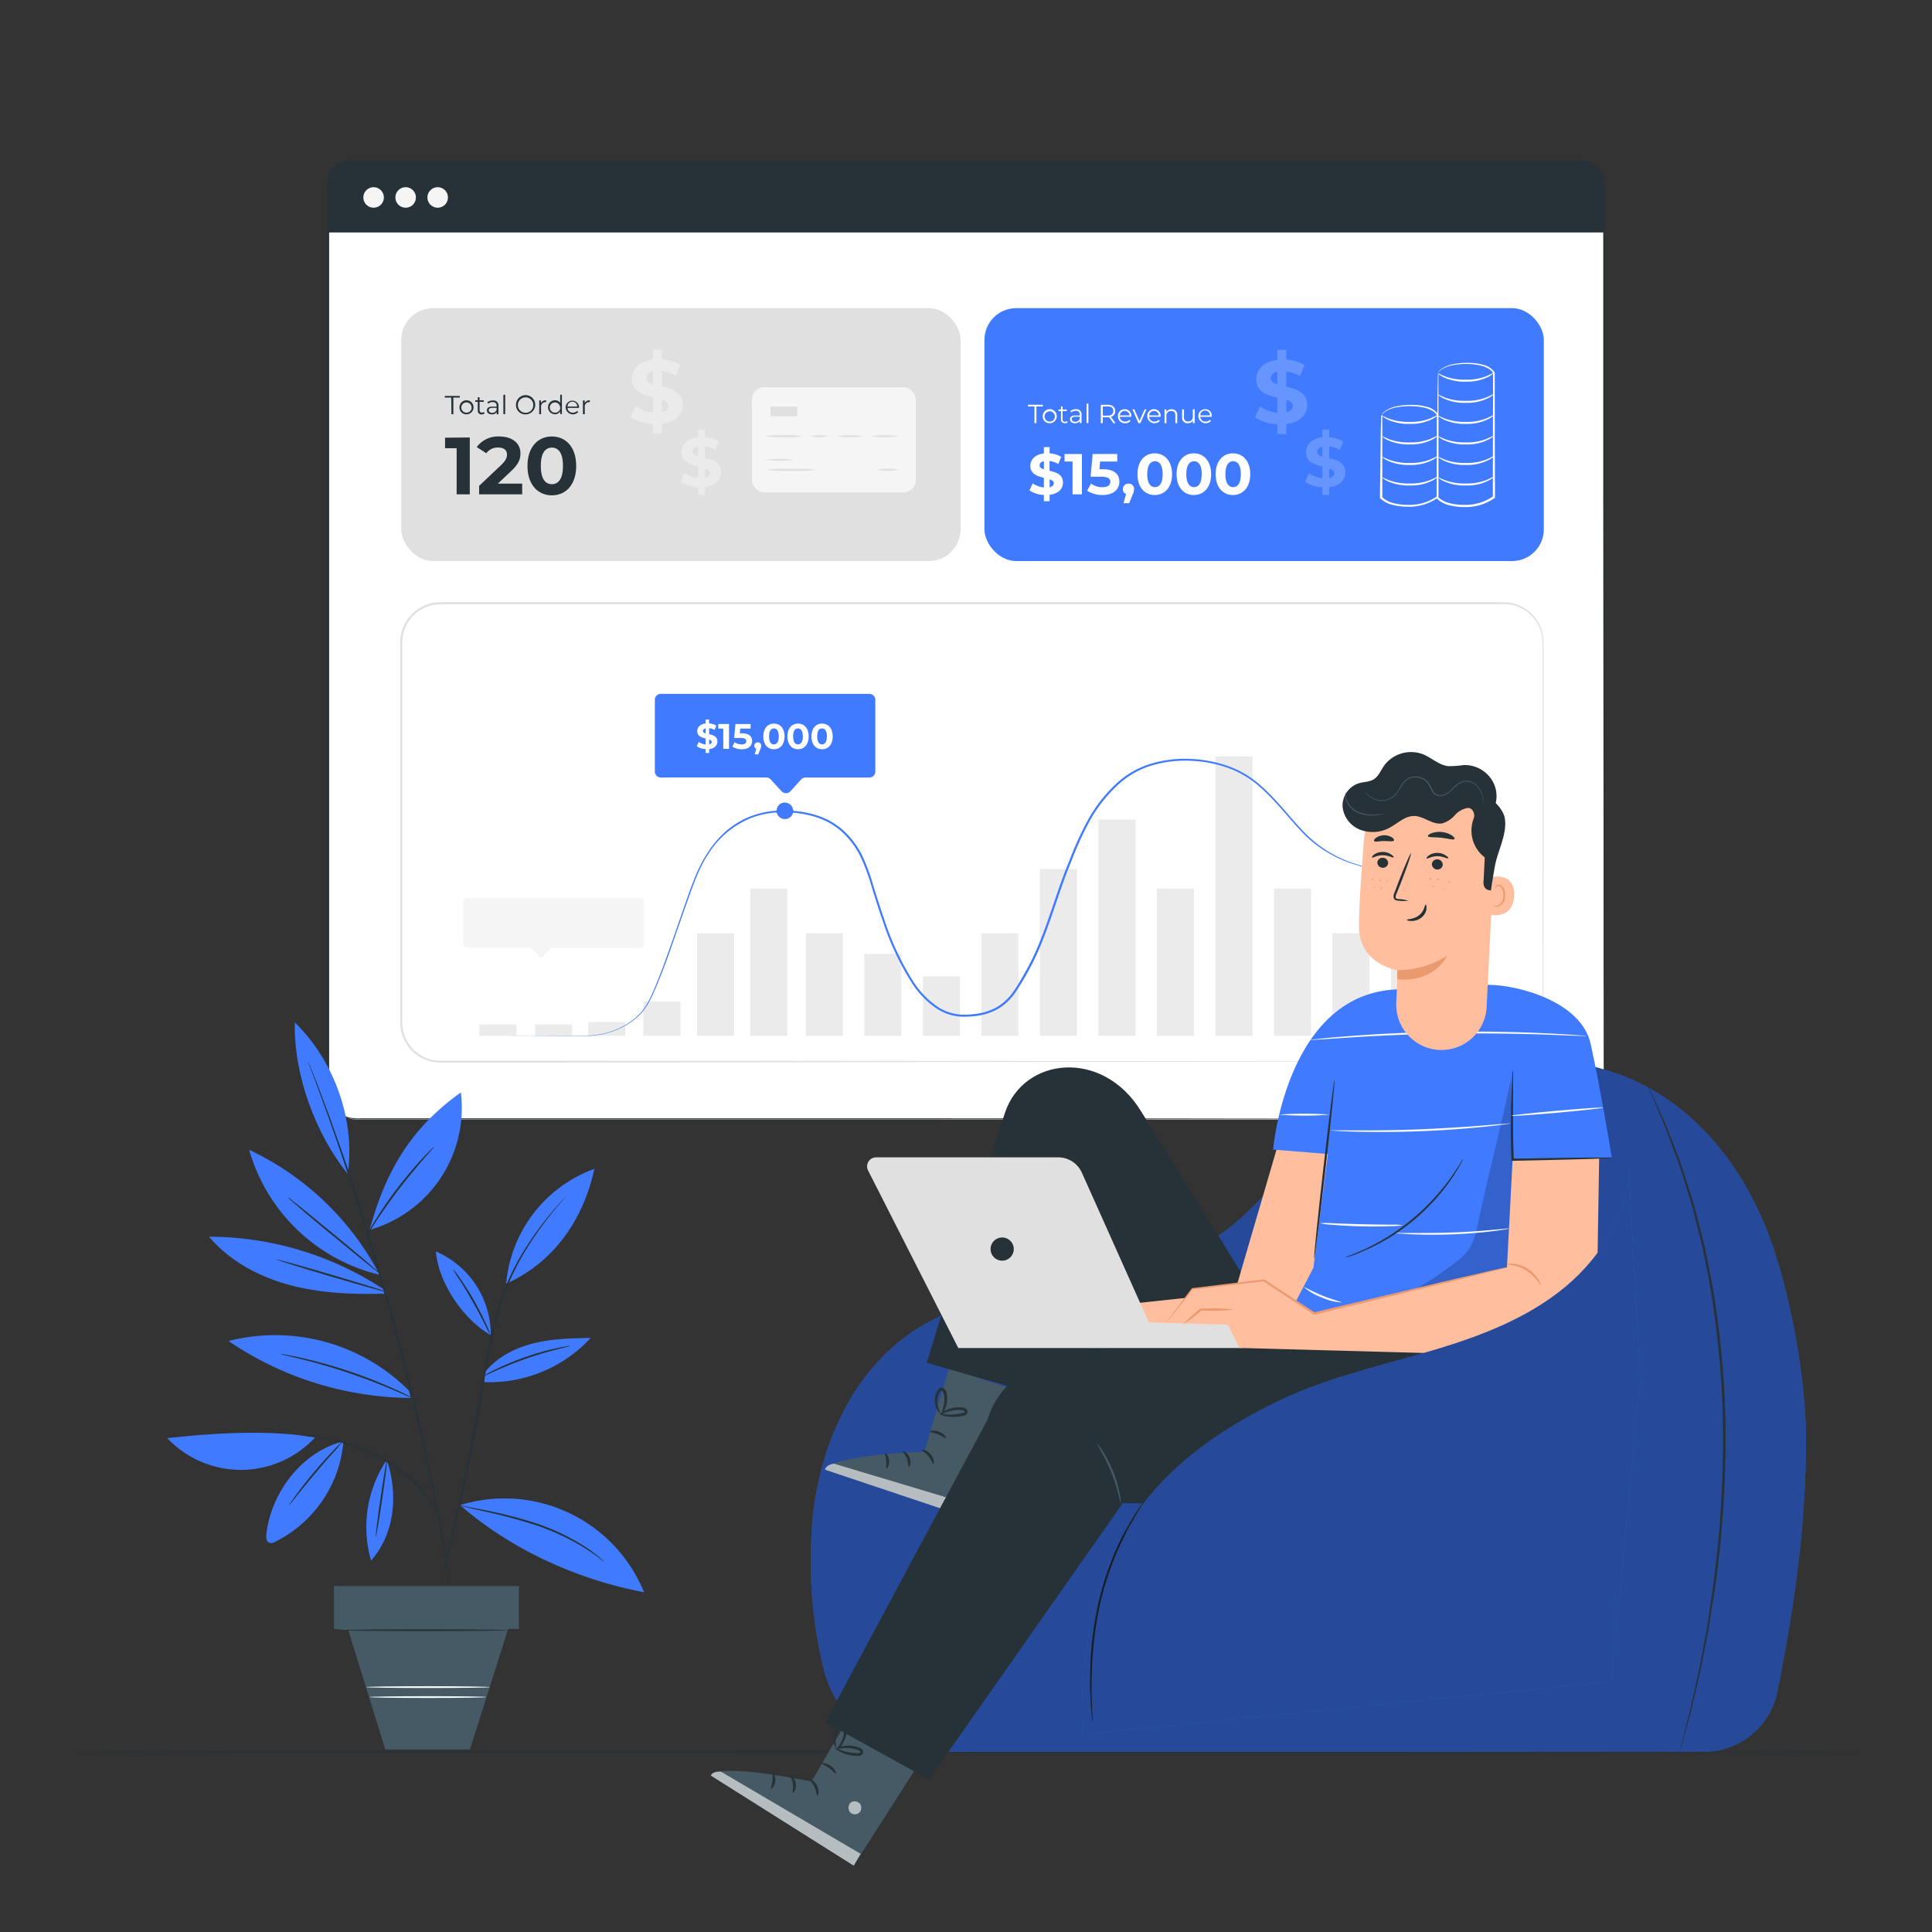 <svg xmlns="http://www.w3.org/2000/svg" viewBox="0 0 500 500"><rect x="0" y="0" width="500" height="500" fill="#333333" stroke="none"/><g id="freepik--Floor--inject-22"><path d="M482,453.36c0,.14-103.87.26-232,.26s-232-.12-232-.26,103.85-.26,232-.26S482,453.22,482,453.36Z" style="fill:#263238"></path></g><g id="freepik--Screen--inject-22"><rect x="84.94" y="42.03" width="330.17" height="247.68" rx="7.21" style="fill:#fff"></rect><path d="M407.9,289.71a7.24,7.24,0,0,0,5.67-2.83,7.25,7.25,0,0,0,1.49-4.67c0-7.62,0-18.85-.05-33.31,0-28.93-.05-70.79-.09-122.51q0-19.4,0-40.6,0-10.59,0-21.59V50.28a10,10,0,0,0-.22-2.74,7,7,0,0,0-3.2-4.3,6.85,6.85,0,0,0-2.6-.91,26.45,26.45,0,0,0-2.83-.08H314.66l-222.48,0a7,7,0,0,0-6,3.32,6.81,6.81,0,0,0-1,3.36c0,1.21,0,2.45,0,3.67v43.7q0,28.83,0,56.77c0,37.22,0,73.12,0,107.32v12.74c0,2.11,0,4.22,0,6.31,0,1.05,0,2.1,0,3.14a7,7,0,0,0,.7,2.92,7,7,0,0,0,4.51,3.7,11.19,11.19,0,0,0,3,.23h15.33l47.13,0,84.6,0,122.51.08,33.31.05,8.66,0c1.95,0,2.95,0,2.95,0l-2.95,0-8.66,0-33.31,0-122.51.09-84.6,0H93.41a12,12,0,0,1-3.14-.25,7.46,7.46,0,0,1-5.56-7.06v-22.2c0-34.2,0-70.1,0-107.32V52.65c0-1.23,0-2.44,0-3.69a7.43,7.43,0,0,1,1.09-3.61,7.52,7.52,0,0,1,6.4-3.58l222.48,0,50,0H406a23.46,23.46,0,0,1,2.89.08,7.35,7.35,0,0,1,2.76,1,7.42,7.42,0,0,1,3.4,4.56,10.63,10.63,0,0,1,.23,2.85V64.2q0,11,0,21.59,0,21.18,0,40.6c0,51.72-.06,93.58-.08,122.51,0,14.46,0,25.69,0,33.31a7.28,7.28,0,0,1-4.38,6.93,7.66,7.66,0,0,1-2.14.55Z" style="fill:#263238"></path><rect x="254.77" y="79.75" width="144.77" height="65.45" rx="8.21" style="fill:#407BFF"></rect><g style="opacity:0.2"><path d="M332.89,109.73v2.6h-2.32V109.8A11.08,11.08,0,0,1,324.8,108l1.28-2.83a9.36,9.36,0,0,0,4.49,1.65v-3.88c-2.57-.62-5.44-1.48-5.44-4.79,0-2.46,1.78-4.57,5.44-5V90.54h2.32v2.53a10.54,10.54,0,0,1,4.71,1.41l-1.16,2.85a9.58,9.58,0,0,0-3.55-1.2v3.94c2.57.6,5.4,1.46,5.4,4.72C338.29,107.21,336.53,109.29,332.89,109.73Zm-2.32-10.24V96.2c-1.23.27-1.71,1-1.71,1.71S329.55,99.16,330.57,99.49Zm4,5.58c0-.81-.67-1.25-1.67-1.6v3.2C334.05,106.42,334.56,105.81,334.56,105.07Z" style="fill:#fff"></path></g><g style="opacity:0.2"><path d="M344,126.1v2h-1.8v-2a8.51,8.51,0,0,1-4.46-1.43l1-2.19a7.25,7.25,0,0,0,3.48,1.27v-3c-2-.49-4.21-1.15-4.21-3.72,0-1.9,1.38-3.53,4.21-3.86v-2H344v2a8,8,0,0,1,3.64,1.09l-.9,2.21a7.14,7.14,0,0,0-2.74-.93v3.05c2,.46,4.18,1.13,4.18,3.66C348.18,124.14,346.82,125.76,344,126.1Zm-1.8-7.93v-2.55c-.95.21-1.32.73-1.32,1.33S341.41,117.92,342.2,118.17Zm3.09,4.32c0-.63-.52-1-1.29-1.24v2.48C344.9,123.53,345.29,123.07,345.29,122.49Z" style="fill:#fff"></path></g><path d="M357.74,107.33a1.86,1.86,0,0,1,0,.41c0,.31,0,.7,0,1.18,0,1.08,0,2.56,0,4.41v15.49l0-.15a6.45,6.45,0,0,0,3,1.57,15.68,15.68,0,0,0,3.73.42,12.51,12.51,0,0,0,7.47-2.23l-.09.2v0c0-7.93,0-15.27,0-21.28l0,.08a3.23,3.23,0,0,0-1.15-1.11,7.83,7.83,0,0,0-1.49-.65,13.59,13.59,0,0,0-3-.51,18.72,18.72,0,0,0-4.92.27,8.09,8.09,0,0,0-2.9,1.17,6.25,6.25,0,0,0-.63.54c-.12.14-.18.22-.19.21a2.26,2.26,0,0,1,.74-.85,7.76,7.76,0,0,1,2.93-1.31,18.77,18.77,0,0,1,5-.38,13.48,13.48,0,0,1,3.08.49,4.83,4.83,0,0,1,2.91,2l0,0v0c0,6,0,13.35,0,21.28v.14l-.09.07a12.88,12.88,0,0,1-7.81,2.35,15.32,15.32,0,0,1-3.85-.46,6.88,6.88,0,0,1-3.3-1.75l-.05-.05v-.1c.08-6.32.15-11.68.2-15.53,0-1.84.07-3.32.1-4.4,0-.47,0-.85,0-1.15A2.38,2.38,0,0,1,357.74,107.33Z" style="fill:#fff"></path><path d="M372.2,107.37a6.16,6.16,0,0,1-1.9,1.25,12,12,0,0,1-5.37,1.08,12.89,12.89,0,0,1-5.4-.94,6.14,6.14,0,0,1-1.93-1.2c0-.08.79.37,2.07.86a14.56,14.56,0,0,0,5.26.76,13.27,13.27,0,0,0,5.22-.9C371.42,107.76,372.15,107.29,372.2,107.37Z" style="fill:#fff"></path><path d="M372.2,112.68a6.06,6.06,0,0,1-1.9,1.26,12,12,0,0,1-5.37,1.07,12.73,12.73,0,0,1-5.4-.94,5.74,5.74,0,0,1-1.93-1.2c0-.08.79.37,2.07.86a14.56,14.56,0,0,0,5.26.76,13.29,13.29,0,0,0,5.22-.89C371.42,113.07,372.15,112.61,372.2,112.68Z" style="fill:#fff"></path><path d="M372.2,118a6.16,6.16,0,0,1-1.9,1.25,12.08,12.08,0,0,1-5.37,1.08,12.89,12.89,0,0,1-5.4-.94,6.14,6.14,0,0,1-1.93-1.2c0-.08.79.37,2.07.86a14.78,14.78,0,0,0,5.26.76,13.27,13.27,0,0,0,5.22-.9C371.42,118.39,372.15,117.92,372.2,118Z" style="fill:#fff"></path><path d="M372.2,123.31a6,6,0,0,1-1.9,1.25,11.81,11.81,0,0,1-5.37,1.08,12.89,12.89,0,0,1-5.4-.94,5.93,5.93,0,0,1-1.93-1.2c0-.08.79.37,2.07.86a14.56,14.56,0,0,0,5.26.76,13.47,13.47,0,0,0,5.22-.89C371.42,123.7,372.15,123.24,372.2,123.31Z" style="fill:#fff"></path><path d="M372.26,96.44a2.69,2.69,0,0,1,0,.62q0,.68,0,1.8c0,1.61,0,3.88,0,6.71v23.25l-.06-.15a6.67,6.67,0,0,0,3.11,1.58,14.9,14.9,0,0,0,3.74.41,12.46,12.46,0,0,0,7.39-2.23l-.09.2v0c0-12.42.05-23.73.06-32.17l0,.07a3.09,3.09,0,0,0-1.19-1.13,6.93,6.93,0,0,0-1.51-.66,13.91,13.91,0,0,0-3-.5,18.11,18.11,0,0,0-4.92.3,7.82,7.82,0,0,0-2.86,1.18,3.91,3.91,0,0,0-.6.53c-.13.13-.18.21-.19.21s0-.1.14-.25a3.59,3.59,0,0,1,.59-.58,7.42,7.42,0,0,1,2.87-1.3,18.14,18.14,0,0,1,5-.4,13.61,13.61,0,0,1,3.1.48,4.89,4.89,0,0,1,3,2v.08c0,8.44,0,19.75.07,32.17v.14l-.09.07a12.94,12.94,0,0,1-7.73,2.36,16.12,16.12,0,0,1-3.87-.44,6.93,6.93,0,0,1-3.37-1.77l-.05-.06v-.1c.08-9.42.15-17.51.2-23.29,0-2.83.08-5.09.1-6.7,0-.74,0-1.33.05-1.78A3.28,3.28,0,0,1,372.26,96.44Z" style="fill:#fff"></path><path d="M386.72,107.37a6.16,6.16,0,0,1-1.9,1.25,11.92,11.92,0,0,1-5.37,1.08,12.89,12.89,0,0,1-5.4-.94,6.14,6.14,0,0,1-1.93-1.2c0-.08.79.37,2.07.86a14.56,14.56,0,0,0,5.26.76,13.27,13.27,0,0,0,5.22-.9C385.94,107.76,386.67,107.29,386.72,107.37Z" style="fill:#fff"></path><path d="M386.72,112.68a6.06,6.06,0,0,1-1.9,1.26,11.92,11.92,0,0,1-5.37,1.07,12.73,12.73,0,0,1-5.4-.94,5.74,5.74,0,0,1-1.93-1.2c0-.08.79.37,2.07.86a14.56,14.56,0,0,0,5.26.76,13.29,13.29,0,0,0,5.22-.89C385.94,113.07,386.67,112.61,386.72,112.68Z" style="fill:#fff"></path><path d="M386.72,101.92a6.06,6.06,0,0,1-1.9,1.26,11.92,11.92,0,0,1-5.37,1.07,12.73,12.73,0,0,1-5.4-.94,5.93,5.93,0,0,1-1.93-1.2c0-.08.79.37,2.07.86a14.56,14.56,0,0,0,5.26.76,13.29,13.29,0,0,0,5.22-.89C385.94,102.31,386.67,101.85,386.72,101.92Z" style="fill:#fff"></path><path d="M386.72,96.44a6.16,6.16,0,0,1-1.9,1.25,12.05,12.05,0,0,1-5.37,1.08,12.89,12.89,0,0,1-5.4-.94,6.14,6.14,0,0,1-1.93-1.2c0-.08.79.36,2.07.85a14.54,14.54,0,0,0,5.26.77,13.27,13.27,0,0,0,5.22-.9C385.94,96.83,386.67,96.36,386.72,96.44Z" style="fill:#fff"></path><path d="M386.72,118a6.16,6.16,0,0,1-1.9,1.25,12.05,12.05,0,0,1-5.37,1.08,12.89,12.89,0,0,1-5.4-.94,6.14,6.14,0,0,1-1.93-1.2c0-.08.79.37,2.07.86a14.78,14.78,0,0,0,5.26.76,13.27,13.27,0,0,0,5.22-.9C385.94,118.39,386.67,117.92,386.72,118Z" style="fill:#fff"></path><path d="M386.72,123.31a6,6,0,0,1-1.9,1.25,11.78,11.78,0,0,1-5.37,1.08,12.89,12.89,0,0,1-5.4-.94,5.93,5.93,0,0,1-1.93-1.2c0-.08.79.37,2.07.86a14.56,14.56,0,0,0,5.26.76,13.47,13.47,0,0,0,5.22-.89C385.94,123.7,386.67,123.24,386.72,123.31Z" style="fill:#fff"></path><rect x="103.84" y="79.75" width="144.77" height="65.45" rx="8.22" style="fill:#e0e0e0"></rect><path d="M171.32,109.68v2.6H169v-2.53a11,11,0,0,1-5.77-1.85l1.27-2.83a9.33,9.33,0,0,0,4.5,1.64v-3.87c-2.57-.62-5.45-1.48-5.45-4.79,0-2.46,1.79-4.57,5.45-5V90.49h2.32V93a10.46,10.46,0,0,1,4.7,1.41l-1.16,2.85a9.3,9.3,0,0,0-3.54-1.2V100c2.57.6,5.4,1.46,5.4,4.72C176.72,107.16,175,109.24,171.32,109.68ZM169,99.44V96.15c-1.23.27-1.72.95-1.72,1.71S168,99.11,169,99.44Zm4,5.58c0-.81-.68-1.25-1.67-1.6v3.2C172.48,106.37,173,105.76,173,105Z" style="fill:#ebebeb"></path><path d="M182.43,126.05v2h-1.8v-2a8.55,8.55,0,0,1-4.47-1.43l1-2.19a7.25,7.25,0,0,0,3.48,1.27v-3c-2-.48-4.22-1.14-4.22-3.71,0-1.9,1.39-3.53,4.22-3.86v-2h1.8v2a8,8,0,0,1,3.64,1.09l-.9,2.21a7.19,7.19,0,0,0-2.74-.93v3c2,.46,4.18,1.13,4.18,3.66C186.61,124.09,185.24,125.71,182.43,126.05Zm-1.8-7.93v-2.55c-.95.21-1.33.73-1.33,1.33S179.84,117.87,180.63,118.12Zm3.09,4.32c0-.63-.52-1-1.29-1.24v2.48C183.32,123.48,183.72,123,183.72,122.44Z" style="fill:#ebebeb"></path><path d="M116.78,102.89h-1.67v-.43H119v.43h-1.67v4.31h-.5Z" style="fill:#263238"></path><path d="M118.91,105.42a1.82,1.82,0,1,1,1.82,1.81A1.76,1.76,0,0,1,118.91,105.42Zm3.14,0a1.33,1.33,0,1,0-1.32,1.38A1.3,1.3,0,0,0,122.05,105.42Z" style="fill:#263238"></path><path d="M125.4,107a1.16,1.16,0,0,1-.76.25.94.94,0,0,1-1-1V104H123v-.41h.64v-.78h.48v.78h1.09V104h-1.09v2.13a.57.57,0,0,0,.62.65.83.83,0,0,0,.53-.18Z" style="fill:#263238"></path><path d="M129,105v2.21h-.46v-.56a1.34,1.34,0,0,1-1.23.59c-.8,0-1.3-.42-1.3-1s.35-1,1.38-1h1.13V105c0-.61-.35-.94-1-.94a1.81,1.81,0,0,0-1.19.42l-.21-.36a2.22,2.22,0,0,1,1.45-.48A1.26,1.26,0,0,1,129,105Zm-.48,1.14v-.59h-1.12c-.69,0-.91.28-.91.64s.33.67.9.67A1.15,1.15,0,0,0,128.48,106.13Z" style="fill:#263238"></path><path d="M130.27,102.17h.48v5h-.48Z" style="fill:#263238"></path><path d="M133.54,104.83a2.49,2.49,0,1,1,2.5,2.41A2.39,2.39,0,0,1,133.54,104.83Zm4.48,0a2,2,0,1,0-2,2A1.93,1.93,0,0,0,138,104.83Z" style="fill:#263238"></path><path d="M141.34,103.61v.46h-.11a1.15,1.15,0,0,0-1.2,1.31v1.82h-.48v-3.57H140v.7A1.33,1.33,0,0,1,141.34,103.61Z" style="fill:#263238"></path><path d="M145.42,102.17v5H145v-.71a1.54,1.54,0,0,1-1.37.74,1.81,1.81,0,0,1,0-3.62,1.54,1.54,0,0,1,1.35.7v-2.14Zm-.47,3.25a1.33,1.33,0,1,0-1.32,1.38A1.3,1.3,0,0,0,145,105.42Z" style="fill:#263238"></path><path d="M149.87,105.56h-3a1.31,1.31,0,0,0,1.4,1.24,1.41,1.41,0,0,0,1.09-.46l.27.31a1.88,1.88,0,0,1-3.24-1.23,1.73,1.73,0,1,1,3.46,0Zm-3-.35h2.52a1.26,1.26,0,0,0-2.52,0Z" style="fill:#263238"></path><path d="M152.65,103.61v.46h-.11a1.15,1.15,0,0,0-1.2,1.31v1.82h-.48v-3.57h.46v.7A1.33,1.33,0,0,1,152.65,103.61Z" style="fill:#263238"></path><path d="M121.58,113.22v14.71h-3.4V116h-3v-2.73Z" style="fill:#263238"></path><path d="M135.14,125.16v2.77H124v-2.2l5.68-5.36c1.3-1.25,1.53-2,1.53-2.72,0-1.15-.8-1.83-2.35-1.83a3.61,3.61,0,0,0-3,1.48l-2.48-1.6a6.84,6.84,0,0,1,5.84-2.74c3.28,0,5.47,1.69,5.47,4.36,0,1.43-.4,2.73-2.46,4.64l-3.38,3.2Z" style="fill:#263238"></path><path d="M136.51,120.58c0-4.86,2.69-7.62,6.31-7.62s6.3,2.76,6.3,7.62-2.67,7.61-6.3,7.61S136.51,125.43,136.51,120.58Zm9.19,0c0-3.35-1.18-4.74-2.88-4.74s-2.86,1.39-2.86,4.74,1.17,4.73,2.86,4.73S145.7,123.92,145.7,120.58Z" style="fill:#263238"></path><rect x="194.6" y="100.21" width="42.41" height="27.23" rx="3.17" style="fill:#f5f5f5"></rect><rect x="199.41" y="105.22" width="6.91" height="2.51" style="fill:#e0e0e0"></rect><path d="M207.76,112.89a22.32,22.32,0,0,1-4.89.27,22.45,22.45,0,0,1-4.9-.27,23.66,23.66,0,0,1,4.9-.26A23.52,23.52,0,0,1,207.76,112.89Z" style="fill:#e0e0e0"></path><path d="M214.46,112.89a11.21,11.21,0,0,1-4.89,0,11.63,11.63,0,0,1,4.89,0Z" style="fill:#e0e0e0"></path><path d="M232.67,112.89a24.87,24.87,0,0,1-7.31,0,25.82,25.82,0,0,1,7.31,0Z" style="fill:#e0e0e0"></path><path d="M223.63,112.89a23.21,23.21,0,0,1-7.06,0,24.09,24.09,0,0,1,7.06,0Z" style="fill:#e0e0e0"></path><path d="M205.39,119a25.26,25.26,0,0,1-7.23,0,25.26,25.26,0,0,1,7.23,0Z" style="fill:#e0e0e0"></path><path d="M211.53,121.59a42.37,42.37,0,0,1-6.69.26,42.19,42.19,0,0,1-6.68-.26,43.67,43.67,0,0,1,6.68-.26A43.86,43.86,0,0,1,211.53,121.59Z" style="fill:#e0e0e0"></path><path d="M232.67,121.59a15.48,15.48,0,0,1-5.65,0,8,8,0,0,1,2.82-.26A8,8,0,0,1,232.67,121.59Z" style="fill:#e0e0e0"></path><path d="M267.72,105.19h-1.67v-.44h3.84v.44h-1.67v4.31h-.5Z" style="fill:#fff"></path><path d="M269.85,107.71a1.82,1.82,0,1,1,1.82,1.82A1.76,1.76,0,0,1,269.85,107.71Zm3.14,0a1.33,1.33,0,1,0-1.32,1.39A1.3,1.3,0,0,0,273,107.71Z" style="fill:#fff"></path><path d="M276.33,109.28a1.13,1.13,0,0,1-.75.25.94.94,0,0,1-1-1v-2.15h-.64v-.41h.64v-.78H275v.78h1.08v.41H275v2.13a.57.57,0,0,0,.62.65.74.74,0,0,0,.52-.19Z" style="fill:#fff"></path><path d="M279.9,107.29v2.21h-.46v-.56a1.34,1.34,0,0,1-1.23.59c-.81,0-1.3-.42-1.3-1s.35-1,1.37-1h1.14v-.21a.88.88,0,0,0-1-1,1.85,1.85,0,0,0-1.19.42l-.22-.35a2.25,2.25,0,0,1,1.45-.49A1.28,1.28,0,0,1,279.9,107.29Zm-.48,1.14v-.59H278.3c-.69,0-.92.27-.92.64s.33.67.9.67A1.15,1.15,0,0,0,279.42,108.43Z" style="fill:#fff"></path><path d="M281.2,104.47h.48v5h-.48Z" style="fill:#fff"></path><path d="M288.14,109.5,287.06,108l-.38,0H285.4v1.51h-.5v-4.75h1.78c1.2,0,1.93.61,1.93,1.63a1.47,1.47,0,0,1-1.08,1.49l1.16,1.63Zm0-3.12c0-.76-.5-1.19-1.45-1.19H285.4v2.37h1.26C287.61,107.56,288.11,107.12,288.11,106.38Z" style="fill:#fff"></path><path d="M292.8,107.86h-3a1.31,1.31,0,0,0,1.4,1.24,1.41,1.41,0,0,0,1.09-.46l.27.31a1.74,1.74,0,0,1-1.37.58,1.77,1.77,0,0,1-1.87-1.82,1.72,1.72,0,0,1,1.74-1.81,1.7,1.7,0,0,1,1.73,1.81S292.8,107.81,292.8,107.86Zm-3-.36h2.53a1.27,1.27,0,0,0-2.53,0Z" style="fill:#fff"></path><path d="M296.71,105.93l-1.58,3.57h-.5l-1.57-3.57h.5l1.33,3,1.35-3Z" style="fill:#fff"></path><path d="M300.39,107.86h-3a1.32,1.32,0,0,0,1.4,1.24,1.39,1.39,0,0,0,1.09-.46l.28.31a1.89,1.89,0,0,1-3.25-1.24,1.72,1.72,0,0,1,1.74-1.81,1.7,1.7,0,0,1,1.73,1.81S300.39,107.81,300.39,107.86Zm-3-.36h2.53a1.27,1.27,0,0,0-2.53,0Z" style="fill:#fff"></path><path d="M304.66,107.43v2.07h-.48v-2c0-.76-.39-1.14-1.07-1.14a1.17,1.17,0,0,0-1.25,1.29v1.87h-.48v-3.57h.46v.66a1.52,1.52,0,0,1,1.36-.69A1.37,1.37,0,0,1,304.66,107.43Z" style="fill:#fff"></path><path d="M309.18,105.93v3.57h-.46v-.65a1.43,1.43,0,0,1-1.28.68,1.38,1.38,0,0,1-1.51-1.53v-2.07h.48v2a1,1,0,0,0,1.07,1.15,1.17,1.17,0,0,0,1.22-1.3v-1.87Z" style="fill:#fff"></path><path d="M313.63,107.86h-3a1.31,1.31,0,0,0,1.4,1.24,1.41,1.41,0,0,0,1.09-.46l.27.31a1.89,1.89,0,0,1-3.25-1.24,1.72,1.72,0,0,1,1.75-1.81,1.69,1.69,0,0,1,1.72,1.81Zm-3-.36h2.52a1.26,1.26,0,0,0-2.52,0Z" style="fill:#fff"></path><path d="M271.64,128.05v1.67h-1.49V128.1a7.09,7.09,0,0,1-3.71-1.19l.82-1.82a6.13,6.13,0,0,0,2.89,1.06v-2.49c-1.65-.41-3.5-1-3.5-3.09,0-1.58,1.15-2.94,3.5-3.21v-1.65h1.49v1.62a6.78,6.78,0,0,1,3,.91l-.74,1.84a6.23,6.23,0,0,0-2.29-.78v2.54c1.66.38,3.48.94,3.48,3C275.12,126.43,274,127.77,271.64,128.05Zm-1.49-6.59v-2.11c-.79.18-1.1.61-1.1,1.1S269.5,121.26,270.15,121.46Zm2.57,3.6c0-.52-.43-.81-1.08-1v2.06C272.39,125.92,272.72,125.53,272.72,125.06Z" style="fill:#fff"></path><path d="M280,117.5v10.43h-2.42v-8.49h-2.08V117.5Z" style="fill:#fff"></path><path d="M289.69,124.65c0,1.85-1.36,3.46-4.34,3.46a7.28,7.28,0,0,1-4-1.11l1-1.85a5,5,0,0,0,3,.94c1.21,0,2-.51,2-1.36s-.54-1.36-2.43-1.36h-2.67l.53-5.87h6.37v1.94H284.7l-.17,2h.85C288.47,121.42,289.69,122.81,289.69,124.65Z" style="fill:#fff"></path><path d="M293.49,126.59a3.39,3.39,0,0,1-.41,1.49l-.85,2.15h-1.47l.66-2.37a1.29,1.29,0,0,1-.81-1.27,1.39,1.39,0,0,1,1.45-1.43A1.37,1.37,0,0,1,293.49,126.59Z" style="fill:#fff"></path><path d="M294.38,122.72c0-3.45,1.91-5.4,4.47-5.4s4.48,2,4.48,5.4-1.9,5.39-4.48,5.39S294.38,126.16,294.38,122.72Zm6.52,0c0-2.37-.84-3.36-2-3.36s-2,1-2,3.36.83,3.35,2,3.35S300.9,125.09,300.9,122.72Z" style="fill:#fff"></path><path d="M304.5,122.72c0-3.45,1.91-5.4,4.47-5.4s4.47,2,4.47,5.4-1.89,5.39-4.47,5.39S304.5,126.16,304.5,122.72Zm6.51,0c0-2.37-.83-3.36-2-3.36s-2,1-2,3.36.84,3.35,2,3.35S311,125.09,311,122.72Z" style="fill:#fff"></path><path d="M314.61,122.72c0-3.45,1.91-5.4,4.48-5.4s4.47,2,4.47,5.4-1.89,5.39-4.47,5.39S314.61,126.16,314.61,122.72Zm6.52,0c0-2.37-.83-3.36-2-3.36s-2,1-2,3.36.84,3.35,2,3.35S321.13,125.09,321.13,122.72Z" style="fill:#fff"></path><path d="M389.14,274.77l.53,0a10.08,10.08,0,0,0,1.54-.2,10,10,0,0,0,8-9.35c.06-.91,0-1.86,0-2.85q0-5.93,0-13.63c0-10.26,0-22.81,0-37.38q0-10.92,0-23.34,0-6.19,0-12.74,0-3.27,0-6.63c0-1.11,0-2.25-.05-3.35a10.11,10.11,0,0,0-.9-3.22,9.84,9.84,0,0,0-4.71-4.75,10.11,10.11,0,0,0-3.32-.94c-1.16-.09-2.37,0-3.56,0H340.65l-68.86,0-157.78,0a10.05,10.05,0,0,0-4.89,1.28,9.93,9.93,0,0,0-3.6,3.51,9.79,9.79,0,0,0-1.41,4.82c0,1.72,0,3.46,0,5.18q0,10.36,0,20.59V263.7a15.23,15.23,0,0,0,.11,2.35,9.72,9.72,0,0,0,1.71,4.28,9.8,9.8,0,0,0,7.86,4.18h27.77l128.87.06,86.88.08,23.62.05,6.14,0,2.09,0-2.09,0-6.14,0-23.62.05-86.88.08L141.54,275H113.76a10.32,10.32,0,0,1-4.64-1.2,10.53,10.53,0,0,1-3.62-3.18,10.17,10.17,0,0,1-1.79-4.5,14.07,14.07,0,0,1-.12-2.42v-2.4q0-4.82,0-9.67V171.16c0-1.73,0-3.45,0-5.2a10.27,10.27,0,0,1,1.48-5.06,10.42,10.42,0,0,1,8.94-5.05l157.78,0,68.86,0h45.92c1.2,0,2.38,0,3.59.06a10.42,10.42,0,0,1,8.34,5.91,10.58,10.58,0,0,1,.92,3.34c.09,1.16,0,2.27.05,3.39v6.63q0,6.54,0,12.74,0,12.41,0,23.34c0,14.57,0,27.12-.05,37.38q0,7.7,0,13.63c0,1,0,1.94,0,2.85a10.54,10.54,0,0,1-.48,2.58,10.39,10.39,0,0,1-2.32,3.88,10.29,10.29,0,0,1-5.31,2.94,11.38,11.38,0,0,1-1.56.18Z" style="fill:#e0e0e0"></path><rect x="194.17" y="229.97" width="9.6" height="38.11" style="fill:#ebebeb"></rect><rect x="208.55" y="241.5" width="9.6" height="26.58" style="fill:#ebebeb"></rect><rect x="180.39" y="241.5" width="9.6" height="26.58" style="fill:#ebebeb"></rect><rect x="152.23" y="264.54" width="9.6" height="3.54" style="fill:#ebebeb"></rect><rect x="166.5" y="259.2" width="9.6" height="8.88" style="fill:#ebebeb"></rect><rect x="138.48" y="265.13" width="9.6" height="2.95" style="fill:#ebebeb"></rect><rect x="124.06" y="265.13" width="9.6" height="2.95" style="fill:#ebebeb"></rect><rect x="223.69" y="246.85" width="9.6" height="21.23" style="fill:#ebebeb"></rect><rect x="238.84" y="252.68" width="9.6" height="15.4" style="fill:#ebebeb"></rect><rect x="253.98" y="241.5" width="9.6" height="26.58" style="fill:#ebebeb"></rect><rect x="269.12" y="224.9" width="9.6" height="43.18" style="fill:#ebebeb"></rect><rect x="284.26" y="212.12" width="9.6" height="55.96" style="fill:#ebebeb"></rect><rect x="299.41" y="229.97" width="9.6" height="38.11" style="fill:#ebebeb"></rect><rect x="314.55" y="195.76" width="9.6" height="72.32" style="fill:#ebebeb"></rect><rect x="329.69" y="229.97" width="9.6" height="38.11" style="fill:#ebebeb"></rect><rect x="344.83" y="241.5" width="9.6" height="26.58" style="fill:#ebebeb"></rect><rect x="359.98" y="246.49" width="9.6" height="21.59" style="fill:#ebebeb"></rect><rect x="375.12" y="252.68" width="9.6" height="15.4" style="fill:#ebebeb"></rect><path d="M132,268.08l.94,0,2.77,0,10.64,0H150a29.07,29.07,0,0,0,4-.21,20.75,20.75,0,0,0,8.5-3,16.36,16.36,0,0,0,3.78-3.31,21.37,21.37,0,0,0,2.62-4.68c1.5-3.4,2.86-7.09,4.25-11s2.78-8,4.27-12.25c.75-2.13,1.51-4.3,2.39-6.48a37.58,37.58,0,0,1,3.28-6.4A26.32,26.32,0,0,1,188,215a22,22,0,0,1,6.63-3.88,23.23,23.23,0,0,1,7.8-1.37,28.93,28.93,0,0,1,8.07,1,21.27,21.27,0,0,1,3.88,1.49,19.55,19.55,0,0,1,3.51,2.35,21.87,21.87,0,0,1,5.21,6.75,51.44,51.44,0,0,1,3,8.16c.88,2.78,1.76,5.59,2.74,8.39a70.48,70.48,0,0,0,7.65,16.32,22.38,22.38,0,0,0,6.38,6.48,12.27,12.27,0,0,0,4.24,1.68,12.52,12.52,0,0,0,2.29.23c.78,0,1.56,0,2.33-.12a15.61,15.61,0,0,0,6-1.69,13.85,13.85,0,0,0,4.55-4.2c1.21-1.71,2.22-3.55,3.25-5.36a60,60,0,0,0,2.76-5.57c3.28-7.57,5.32-15.46,8.38-22.74a85.89,85.89,0,0,1,4.83-10.62,37.65,37.65,0,0,1,6.88-9,23.43,23.43,0,0,1,4.37-3.4,23,23,0,0,1,5-2.22,30.86,30.86,0,0,1,10.43-1.27,33.27,33.27,0,0,1,9.87,1.93,25.6,25.6,0,0,1,8.2,4.93c4.69,4.14,8.09,9,12,12.84a31.54,31.54,0,0,0,13,7.61,54.08,54.08,0,0,0,12.47,2.38h0l17.57.06,4.53,0c1,0,1.54,0,1.54,0l-1.54,0-4.53,0-17.57.06h0a54.08,54.08,0,0,1-12.56-2.33A32,32,0,0,1,338,216.4c-3.92-3.87-7.34-8.71-12-12.79a25.37,25.37,0,0,0-8.09-4.84,32.44,32.44,0,0,0-9.74-1.88,30.37,30.37,0,0,0-10.27,1.26,22.5,22.5,0,0,0-9.15,5.52,37.75,37.75,0,0,0-6.79,8.88,85.9,85.9,0,0,0-4.78,10.57c-3.05,7.26-5.08,15.13-8.38,22.76a59.54,59.54,0,0,1-2.77,5.61,60.51,60.51,0,0,1-3.29,5.41,14.27,14.27,0,0,1-4.72,4.35,15.93,15.93,0,0,1-6.23,1.76c-.79.11-1.59.08-2.38.12a12.83,12.83,0,0,1-2.39-.24,12.7,12.7,0,0,1-4.41-1.75,22.7,22.7,0,0,1-6.54-6.63,71.26,71.26,0,0,1-7.71-16.44c-1-2.81-1.86-5.63-2.73-8.41a51.79,51.79,0,0,0-3-8.08,21.23,21.23,0,0,0-5.09-6.6,18.55,18.55,0,0,0-3.41-2.3,21,21,0,0,0-3.79-1.46,28.24,28.24,0,0,0-7.94-1,22.77,22.77,0,0,0-7.64,1.33,23.34,23.34,0,0,0-11.34,9.29c-2.66,4-4.13,8.55-5.65,12.78s-2.93,8.35-4.3,12.25-2.78,7.58-4.3,11a21.93,21.93,0,0,1-2.68,4.74,16.76,16.76,0,0,1-3.87,3.36,21.15,21.15,0,0,1-8.61,3,28.25,28.25,0,0,1-4,.18H146.3l-10.64-.05-2.77,0C132.27,268.1,132,268.08,132,268.08Z" style="fill:#407BFF"></path><path d="M225,179.58H171a1.53,1.53,0,0,0-1.53,1.53v18.57a1.52,1.52,0,0,0,1.53,1.53h27.32a1.52,1.52,0,0,1,1.13.5c.86.95,2,2.18,2.84,3.08a1.54,1.54,0,0,0,2.26,0l2.78-3.07a1.52,1.52,0,0,1,1.13-.5H225a1.53,1.53,0,0,0,1.53-1.53V181.11A1.54,1.54,0,0,0,225,179.58Z" style="fill:#407BFF"></path><path d="M165.78,232.46h-45a.91.91,0,0,0-.91.91v11a.91.91,0,0,0,.91.91H137a.89.89,0,0,1,.67.3c.51.56,1.19,1.3,1.69,1.83a.91.91,0,0,0,1.34,0l1.66-1.82a.89.89,0,0,1,.67-.3h22.71a.91.91,0,0,0,.91-.91v-11A.91.91,0,0,0,165.78,232.46Z" style="fill:#f5f5f5"></path><path d="M205.23,209.83a2.1,2.1,0,1,1-2.1-2.1A2.1,2.1,0,0,1,205.23,209.83Z" style="fill:#407BFF"></path><path d="M203.13,212a2.13,2.13,0,1,1,2.13-2.13A2.14,2.14,0,0,1,203.13,212Zm0-4.21a2.08,2.08,0,1,0,2.08,2.08A2.08,2.08,0,0,0,203.13,207.75Z" style="fill:#263238"></path><path d="M183.52,193.87v1h-.91v-1a4.35,4.35,0,0,1-2.29-.74l.5-1.12a3.78,3.78,0,0,0,1.79.66v-1.54c-1-.25-2.16-.59-2.16-1.9,0-1,.7-1.81,2.16-2v-1h.91v1a4,4,0,0,1,1.87.56l-.46,1.13a3.64,3.64,0,0,0-1.41-.48V190c1,.24,2.14.58,2.14,1.87C185.66,192.87,185,193.7,183.52,193.87Zm-.91-4.06v-1.3c-.49.11-.68.37-.68.68S182.2,189.68,182.61,189.81Zm1.58,2.21c0-.32-.27-.49-.67-.63v1.27C184,192.56,184.19,192.32,184.19,192Z" style="fill:#fff"></path><path d="M188.67,187.37v6.43h-1.49v-5.24h-1.29v-1.19Z" style="fill:#fff"></path><path d="M194.65,191.78c0,1.14-.84,2.13-2.68,2.13a4.46,4.46,0,0,1-2.45-.69l.59-1.14a3.09,3.09,0,0,0,1.83.58c.74,0,1.2-.31,1.2-.84s-.33-.83-1.5-.83H190l.33-3.62h3.92v1.19h-2.68l-.1,1.22H192C193.89,189.78,194.65,190.64,194.65,191.78Z" style="fill:#fff"></path><path d="M197,193a2.18,2.18,0,0,1-.25.92l-.53,1.32h-.9l.4-1.46a.8.8,0,0,1-.5-.78.86.86,0,0,1,.9-.88A.85.85,0,0,1,197,193Z" style="fill:#fff"></path><path d="M197.54,190.58c0-2.12,1.17-3.32,2.75-3.32s2.76,1.2,2.76,3.32-1.17,3.33-2.76,3.33S197.54,192.7,197.54,190.58Zm4,0c0-1.46-.51-2.06-1.26-2.06s-1.25.6-1.25,2.06.52,2.07,1.25,2.07S201.55,192,201.55,190.58Z" style="fill:#fff"></path><path d="M203.77,190.58c0-2.12,1.18-3.32,2.76-3.32s2.76,1.2,2.76,3.32-1.17,3.33-2.76,3.33S203.77,192.7,203.77,190.58Zm4,0c0-1.46-.52-2.06-1.26-2.06s-1.25.6-1.25,2.06.51,2.07,1.25,2.07S207.79,192,207.79,190.58Z" style="fill:#fff"></path><path d="M210,190.58c0-2.12,1.17-3.32,2.75-3.32s2.76,1.2,2.76,3.32-1.17,3.33-2.76,3.33S210,192.7,210,190.58Zm4,0c0-1.46-.51-2.06-1.26-2.06s-1.25.6-1.25,2.06.52,2.07,1.25,2.07S214,192,214,190.58Z" style="fill:#fff"></path><path d="M90.68,41.53H409.32a6,6,0,0,1,6,6V60.16a0,0,0,0,1,0,0H84.71a0,0,0,0,1,0,0V47.5A6,6,0,0,1,90.68,41.53Z" style="fill:#263238"></path><circle cx="96.69" cy="51.1" r="2.66" style="fill:#f5f5f5"></circle><circle cx="104.98" cy="51.1" r="2.66" style="fill:#f5f5f5"></circle><circle cx="113.27" cy="51.1" r="2.66" style="fill:#f5f5f5"></circle></g><g id="freepik--Character--inject-22"><path d="M440.86,453.36A19.35,19.35,0,0,0,460,437.76c3.18-16.14,7.27-38.72,7.4-64.08.08-15.55-3.4-35.24-8.21-50-7-21.6-22.06-40.63-43.9-46.86-28.37-8.1-38.64-5-58.76,5.56-21.88,11.47-27.8,33-50.58,42.58-22.11,9.29-48.78,6.12-68.94,19.12-17.73,11.44-26.38,33.41-27.08,54.5a117.13,117.13,0,0,0,3.23,33.33c2.75,11.51,13.14,21.38,25,21.48Z" style="fill:#407BFF"></path><g style="opacity:0.4"><path d="M440.86,453.36A19.35,19.35,0,0,0,460,437.76c3.18-16.14,7.27-38.72,7.4-64.08.08-15.55-3.4-35.24-8.21-50-7-21.6-22.06-40.63-43.9-46.86-28.37-8.1-38.64-5-58.76,5.56-21.88,11.47-27.8,33-50.58,42.58-22.11,9.29-48.78,6.12-68.94,19.12-17.73,11.44-26.38,33.41-27.08,54.5a117.13,117.13,0,0,0,3.23,33.33c2.75,11.51,13.14,21.38,25,21.48Z"></path></g><path d="M426.28,280.64a2.69,2.69,0,0,1,.21.4c.14.3.33.7.58,1.21.51,1.1,1.23,2.67,2.16,4.67l1.55,3.38c.56,1.25,1,2.64,1.63,4.12s1.18,3.07,1.83,4.74,1.25,3.49,1.86,5.39,1.24,3.91,1.9,6c.36,1,.63,2.12.91,3.22s.57,2.21.86,3.35l.89,3.48c.15.58.31,1.18.46,1.77s.25,1.22.37,1.83c.5,2.46,1,5,1.52,7.58A242.12,242.12,0,0,1,446.52,366a288.39,288.39,0,0,1-1.36,34.35c-.63,5.25-1.14,10.25-2,14.88-.37,2.32-.68,4.57-1.07,6.71s-.81,4.2-1.19,6.16c-.71,3.94-1.58,7.45-2.28,10.54-.36,1.55-.69,3-1,4.31l-1,3.6c-.58,2.13-1,3.8-1.34,5l-.37,1.29a1.93,1.93,0,0,1-.14.43,2.67,2.67,0,0,1,.09-.45c.07-.32.18-.75.31-1.3.29-1.17.7-2.85,1.23-5,.27-1.08.58-2.29.91-3.6s.61-2.77,1-4.32c.67-3.1,1.51-6.61,2.19-10.55q.56-2.94,1.16-6.15c.37-2.15.67-4.4,1-6.71.78-4.63,1.27-9.63,1.89-14.86a292.28,292.28,0,0,0,1.3-34.29,244.58,244.58,0,0,0-3.45-34.11q-.75-3.89-1.49-7.56l-.36-1.82-.45-1.78c-.3-1.17-.59-2.33-.88-3.47s-.57-2.25-.84-3.35-.54-2.18-.89-3.21l-1.87-6c-.58-1.9-1.13-3.72-1.81-5.39s-1.23-3.27-1.78-4.75-1.05-2.88-1.58-4.13L429,287c-.88-2-1.57-3.6-2.06-4.71l-.52-1.23A1.94,1.94,0,0,1,426.28,280.64Z" style="fill:#263238"></path><path d="M239.86,453.2l-18.92,29.63-37-23.36c2.45-3.39,26.06,1.6,26.06,1.6l11.35-19.48Z" style="fill:#455a64"></path><g style="opacity:0.6"><path d="M222.47,466.69a1.79,1.79,0,0,1-.05,2.38,1.71,1.71,0,0,1-2.36,0,1.89,1.89,0,0,1,.06-2.53,1.78,1.78,0,0,1,2.45.3" style="fill:#fff"></path></g><g style="opacity:0.6"><path d="M220.94,482.83l1.79-3.06-36.12-21.25s-2.1-.32-2.65,1Z" style="fill:#fff"></path></g><path d="M209.54,460.5c-.11.19.74.84,1.26,2s.52,2.2.73,2.23.6-1.18-.05-2.55S209.6,460.31,209.54,460.5Z" style="fill:#263238"></path><path d="M204.65,459.66c-.15.15.43.95.56,2.1s-.2,2.07,0,2.17.94-.84.75-2.27S204.76,459.49,204.65,459.66Z" style="fill:#263238"></path><path d="M199.51,462.91c.14.14,1-.6,1.12-1.89s-.43-2.21-.6-2.1,0,1-.13,2S199.34,462.78,199.51,462.91Z" style="fill:#263238"></path><path d="M212.62,456.35c0,.21.95.49,1.93,1.2s1.57,1.54,1.76,1.44-.16-1.22-1.33-2S212.62,456.15,212.62,456.35Z" style="fill:#263238"></path><path d="M216.27,452.52c-.05.07.59.63,1.86,1.16a9.72,9.72,0,0,0,2.31.63,10.79,10.79,0,0,0,1.42.1,2.52,2.52,0,0,0,.83-.08.93.93,0,0,0,.69-.91,1.16,1.16,0,0,0-.53-.91,2.88,2.88,0,0,0-.75-.34,7.8,7.8,0,0,0-3.82-.29,3.69,3.69,0,0,0-2,.81c0,.12.82-.19,2.11-.29a8.8,8.8,0,0,1,2.24.11,8.06,8.06,0,0,1,1.27.35c.46.14.79.35.78.59s0,.12-.17.18a2.62,2.62,0,0,1-.61.06c-.46,0-.91,0-1.33-.06a12,12,0,0,1-2.23-.45A14.85,14.85,0,0,0,216.27,452.52Z" style="fill:#263238"></path><path d="M216.34,452.93c0,.06.81-.36,1.62-1.48a7.2,7.2,0,0,0,1-2.19,7.79,7.79,0,0,0,.24-1.42,1.82,1.82,0,0,0-.6-1.68,1,1,0,0,0-1.1,0,3.07,3.07,0,0,0-.61.56,5.06,5.06,0,0,0-1.21,3.66c.12,1.42.73,2.11.79,2.06a20.54,20.54,0,0,1-.27-2.07,5,5,0,0,1,.52-2.11,4.23,4.23,0,0,1,.71-1c.3-.36.65-.58.77-.45s.31.61.27,1a6.69,6.69,0,0,1-.18,1.29,7.64,7.64,0,0,1-.81,2.07C216.88,452.28,216.26,452.84,216.34,452.93Z" style="fill:#263238"></path><path d="M266.33,361,255,394.25l-41.47-13.89c1.57-3.88,25.69-4.65,25.69-4.65l6.38-21.62Z" style="fill:#455a64"></path><g style="opacity:0.6"><path d="M252.64,378.21a1.79,1.79,0,0,1,.53,2.32,1.71,1.71,0,0,1-2.3.54,1.88,1.88,0,0,1-.55-2.46,1.78,1.78,0,0,1,2.46-.3" style="fill:#fff"></path></g><g style="opacity:0.6"><path d="M255,394.25l1-3.4L215.87,378.8s-2.12.18-2.34,1.56Z" style="fill:#fff"></path></g><path d="M238.61,375.27c-.06.21.93.64,1.7,1.62s1,2,1.24,2,.3-1.29-.66-2.47S238.63,375.07,238.61,375.27Z" style="fill:#263238"></path><path d="M233.66,375.61c-.11.18.65.82,1.05,1.91s.3,2.06.5,2.12.72-1.05.2-2.39S233.73,375.42,233.66,375.61Z" style="fill:#263238"></path><path d="M229.45,380c.17.11.79-.81.64-2.09s-1-2-1.09-1.91.25.93.35,2S229.25,379.91,229.45,380Z" style="fill:#263238"></path><path d="M240.62,370.51c0,.21,1,.24,2.16.7s1.89,1.12,2.05,1-.45-1.15-1.77-1.68S240.57,370.31,240.62,370.51Z" style="fill:#263238"></path><path d="M243.25,365.92a4.19,4.19,0,0,0,2.08.68,9.35,9.35,0,0,0,2.4.06,10.46,10.46,0,0,0,1.4-.23,2.74,2.74,0,0,0,.8-.28.93.93,0,0,0,.45-1,1.23,1.23,0,0,0-.73-.76,3,3,0,0,0-.82-.15,8.62,8.62,0,0,0-1.44,0,7.8,7.8,0,0,0-2.33.62c-1.26.57-1.85,1.21-1.79,1.28s.75-.38,2-.79a9.22,9.22,0,0,1,2.2-.43,8.3,8.3,0,0,1,1.31,0c.48,0,.86.15.9.38s0,.12-.12.22a2.17,2.17,0,0,1-.58.2,11.22,11.22,0,0,1-1.31.26,12.07,12.07,0,0,1-2.26.1A14.43,14.43,0,0,0,243.25,365.92Z" style="fill:#263238"></path><path d="M243.42,366.3c.06.05.71-.54,1.22-1.83a7.2,7.2,0,0,0,.48-2.37,7.11,7.11,0,0,0-.11-1.43,1.83,1.83,0,0,0-1-1.5,1,1,0,0,0-1.06.29,3.25,3.25,0,0,0-.47.69,4.82,4.82,0,0,0-.47,1.4,4.94,4.94,0,0,0,.17,2.44c.45,1.35,1.21,1.87,1.25,1.81a18.24,18.24,0,0,1-.75-1.94,5.15,5.15,0,0,1,0-2.18,4.58,4.58,0,0,1,.44-1.18c.21-.42.5-.72.65-.62s.44.51.5.92a7.34,7.34,0,0,1,.13,1.3,8,8,0,0,1-.29,2.21C243.79,365.54,243.32,366.23,243.42,366.3Z" style="fill:#263238"></path><path d="M335,351.48s-31.21-50.09-39.77-64c-9.92-16.07-30.26-14-35.14.48,1.09-3.26-3.8,11.1-20.27,64.73l27.75,7.94,17.85-15.16,7.08,20.25Z" style="fill:#263238"></path><polygon points="330.9 295.67 319.54 334.53 277.51 339.04 277.51 346.5 339.27 347.35 347.68 296.75 330.9 295.67" style="fill:#ffbe9d"></polygon><path d="M340.91,348.86H283.54a31.57,31.57,0,0,0-23.63,10.63,21.15,21.15,0,0,0-4.32,7.87l-42,78.36,26.83,14.82L290.58,389l28,.34L381,350.37Z" style="fill:#263238"></path><path d="M283.94,373.68a8.84,8.84,0,0,1,1.48,1.95,32.17,32.17,0,0,1,2.69,5.27,33,33,0,0,1,1.68,5.66,9.36,9.36,0,0,1,.28,2.43c-.17,0-.73-3.66-2.45-7.9S283.8,373.77,283.94,373.68Z" style="fill:#455a64"></path><path d="M224.67,302.94,248,348.86h73.66l-3-6-21.34-.64L280,303.52a6.73,6.73,0,0,0-6.14-4H226.76A2.34,2.34,0,0,0,224.67,302.94Z" style="fill:#e0e0e0"></path><path d="M262.36,323.26a3,3,0,1,1-3-3A3,3,0,0,1,262.36,323.26Z" style="fill:#263238"></path><path d="M411.67,270.19c-2.45-11.09-19-15.3-26.46-15.32-10.41,0-9.47-.66-19.7,1.18l-1.35,0c-31.1-1.26-34.68,41.46-34.68,41.46l14.18,1.15h0l-3.75,29.43-10.85,20.83,59.73-.09,3.34-48.63,25-.66S414.15,281.4,411.67,270.19Z" style="fill:#407BFF"></path><path d="M345.38,279.42c.16,0-.89,10.39-2.35,23.17s-2.76,23.11-2.92,23.1.89-10.39,2.35-23.17S345.22,279.4,345.38,279.42Z" style="fill:#263238"></path><g style="opacity:0.2"><path d="M391,279.42c-2.55,12.18-5.87,24.69-8.41,36.87-.55,2.59-1.13,5.27-2.71,7.38a17.26,17.26,0,0,1-3.63,3.35c-5,3.76-10.31,7.29-16.21,9.44a145.76,145.76,0,0,0,25.23-4.39,6.88,6.88,0,0,0,3.79-2,7,7,0,0,0,1.14-3.62c1.83-15.61,1.3-31.35.8-47.07"></path></g><path d="M308.5,333.6,327,331.38l13.05,8.55L390,328l1.46-27.84,22.4-.56-.53,32.68a19,19,0,0,1-19.48,18.56l-73.08-2-3.11-6.22L302,342.1Z" style="fill:#ffbe9d"></path><path d="M390,328a6.26,6.26,0,0,1-.94.29l-2.71.7-10,2.5-33.08,8-3.08.73-.12,0-.11-.07-13-8.57.17,0-18.52,2.14.12-.07-4.89,6.21-1.32,1.64a3.33,3.33,0,0,1-.49.54,4.4,4.4,0,0,1,.41-.6l1.24-1.7,4.76-6.31.05-.06h.07L327,331.11h.1l.08,0,13.06,8.54-.23,0,3.08-.74,33.13-7.85,10.05-2.32,2.74-.6A6.09,6.09,0,0,1,390,328Z" style="fill:#eb996e"></path><path d="M319.25,338.91a44.85,44.85,0,0,1-7.19.29h-1.32l.19-.07a35.2,35.2,0,0,1-4.66,3.59,33.29,33.29,0,0,1,4.29-4l.08-.07h1.42A44.85,44.85,0,0,1,319.25,338.91Z" style="fill:#eb996e"></path><path d="M398.69,332.63a13.38,13.38,0,0,0-3.64-3.8c-2.48-1.6-5-1.45-5-1.63a3,3,0,0,1,1.61-.13,8.58,8.58,0,0,1,6.44,4.05A3.08,3.08,0,0,1,398.69,332.63Z" style="fill:#eb996e"></path><path d="M417.14,299.73h0l-5.45.2c-4.6.14-11,.3-18,.44l-2.25.05h-.29v-.28c-.25-6.52-.14-12.33,0-16.5.06-2.09.14-3.76.21-4.92a10.38,10.38,0,0,1,.17-1.79,11.51,11.51,0,0,1,.05,1.8c0,1.25,0,2.9,0,4.92,0,4.17-.07,10,.2,16.46l-.3-.27,2.26,0c7-.14,13.4-.23,18-.27l5.46,0C418.43,299.51,415.14,299.65,417.14,299.73Z" style="fill:#263238"></path><path d="M378.66,299.9a9.94,9.94,0,0,1-.72,1.44c-.24.46-.54,1-.94,1.63s-.81,1.35-1.35,2.1a52.66,52.66,0,0,1-4,5.12,58.31,58.31,0,0,1-5.71,5.55,59.32,59.32,0,0,1-6.47,4.64,51.93,51.93,0,0,1-5.75,3c-.84.4-1.63.69-2.31,1s-1.28.49-1.77.64a7.94,7.94,0,0,1-1.54.45,10,10,0,0,1,1.47-.64c.48-.18,1.07-.41,1.73-.71s1.44-.61,2.26-1a58.14,58.14,0,0,0,5.65-3.1,56.31,56.31,0,0,0,12.08-10.1,59.48,59.48,0,0,0,4.06-5c.55-.74,1-1.44,1.41-2.05s.74-1.13,1-1.57A9.88,9.88,0,0,1,378.66,299.9Z" style="fill:#263238"></path><path d="M410.58,268.13a3.75,3.75,0,0,1-.73,0l-2.09-.07-7.67-.3c-6.48-.22-15.43-.39-25.31-.26s-18.83.57-25.3,1l-7.66.5-2.08.13a4,4,0,0,1-.73,0,3,3,0,0,1,.72-.11l2.07-.23c1.81-.19,4.42-.42,7.65-.67,6.47-.5,15.42-1,25.32-1.12s18.86.1,25.34.42c3.23.15,5.85.31,7.66.45l2.08.17A3.9,3.9,0,0,1,410.58,268.13Z" style="fill:#fafafa"></path><path d="M344.12,288.47a82.89,82.89,0,0,1-13.12,0,82.89,82.89,0,0,1,13.12,0Z" style="fill:#fafafa"></path><path d="M390.9,290.73a1.54,1.54,0,0,1-.46.1l-1.35.2c-1.17.16-2.86.36-5,.58-4.2.43-10,.9-16.46,1.15s-12.27.24-16.49.13c-2.11-.05-3.82-.12-5-.19l-1.35-.09a1.62,1.62,0,0,1-.47-.07,1.57,1.57,0,0,1,.47,0h1.36l5,0c4.22,0,10.05,0,16.47-.28s12.24-.66,16.44-1l5-.41,1.36-.1A1.4,1.4,0,0,1,390.9,290.73Z" style="fill:#fafafa"></path><path d="M415,286.64c0,.14-5.32.74-11.91,1.33s-11.94.94-12,.8,5.32-.74,11.91-1.32S414.94,286.5,415,286.64Z" style="fill:#fafafa"></path><path d="M363.09,317.08a16.84,16.84,0,0,1-3.14.25c-1.95.08-4.64.12-7.62.05s-5.66-.24-7.6-.41a17.67,17.67,0,0,1-3.13-.4,19.86,19.86,0,0,1,3.15,0c1.95.08,4.63.18,7.6.25s5.65.1,7.59.12A20.35,20.35,0,0,1,363.09,317.08Z" style="fill:#fafafa"></path><path d="M390.56,317.94a5,5,0,0,1-1.13.24c-.73.13-1.79.28-3.11.45-2.63.32-6.29.66-10.34.82s-7.72.1-10.37,0c-1.33-.06-2.4-.13-3.14-.2a4.55,4.55,0,0,1-1.14-.16,5.18,5.18,0,0,1,1.15,0l3.14,0c2.65,0,6.31,0,10.34-.13s7.68-.44,10.32-.67l3.13-.28A4.57,4.57,0,0,1,390.56,317.94Z" style="fill:#fafafa"></path><path d="M347.22,337.08a14.18,14.18,0,0,1-5.11-1.28,14.42,14.42,0,0,1-4.58-2.64c.09-.13,2.1,1.09,4.77,2.16S347.25,336.93,347.22,337.08Z" style="fill:#fafafa"></path><path d="M372.16,200.78h-1A18.15,18.15,0,0,0,353,217.24c-.7,8.63-1.35,18.17-1.28,22.8.14,9.59,10,11.06,10,11.06l-.37,8.51a11.74,11.74,0,0,0,11,12.11h0a11.72,11.72,0,0,0,12.39-11.15l2-40.49C387.63,210.12,382.4,201.34,372.16,200.78Z" style="fill:#ffbe9d"></path><path d="M361.59,251.08a24.35,24.35,0,0,0,12.89-3.7s-3,6.91-12.85,6.06Z" style="fill:#eb996e"></path><path d="M356.45,223.19a1.39,1.39,0,0,0,1.36,1.38,1.34,1.34,0,0,0,1.45-1.24A1.4,1.4,0,0,0,357.9,222,1.34,1.34,0,0,0,356.45,223.19Z" style="fill:#263238"></path><path d="M355.09,221.92c.17.18,1.23-.59,2.75-.59s2.62.74,2.78.56-.09-.4-.58-.75a4,4,0,0,0-4.42,0C355.16,221.52,355,221.84,355.09,221.92Z" style="fill:#263238"></path><path d="M370.57,223.64a1.4,1.4,0,0,0,1.36,1.38,1.34,1.34,0,0,0,1.45-1.24A1.4,1.4,0,0,0,372,222.4,1.34,1.34,0,0,0,370.57,223.64Z" style="fill:#263238"></path><path d="M369.21,222.17c.17.18,1.24-.59,2.75-.59s2.62.73,2.79.55-.1-.4-.59-.74a3.86,3.86,0,0,0-2.23-.66,3.72,3.72,0,0,0-2.19.69C369.28,221.77,369.12,222.09,369.21,222.17Z" style="fill:#263238"></path><path d="M364.49,233.1a10.22,10.22,0,0,0-2.46-.42c-.38,0-.75-.11-.82-.37a1.88,1.88,0,0,1,.26-1.12l1.14-2.86c1.57-4.08,2.71-7.44,2.55-7.5s-1.59,3.2-3.17,7.28c-.38,1-.74,2-1.09,2.88a2.16,2.16,0,0,0-.19,1.48,1,1,0,0,0,.63.55,2.87,2.87,0,0,0,.66.09A9.88,9.88,0,0,0,364.49,233.1Z" style="fill:#263238"></path><path d="M368.94,234.11c-.24,0-.24,1.59-1.65,2.73s-3.15,1-3.16,1.19.39.31,1.13.32a4.1,4.1,0,0,0,2.64-.9,3.46,3.46,0,0,0,1.28-2.28C369.24,234.5,369.06,234.1,368.94,234.11Z" style="fill:#263238"></path><path d="M369.55,216.4c.15.4,1.66.21,3.44.41s3.21.67,3.44.31c.11-.17-.14-.54-.72-.93a6.1,6.1,0,0,0-5.24-.55C369.82,215.89,369.49,216.21,369.55,216.4Z" style="fill:#263238"></path><path d="M355.63,217.66c.27.33,1.31,0,2.56,0s2.32.22,2.56-.13c.11-.17-.06-.51-.52-.82a3.78,3.78,0,0,0-4.13.13C355.66,217.15,355.52,217.5,355.63,217.66Z" style="fill:#263238"></path><path d="M385.3,227.18c.17-.07,6.76-2,6.56,4.59s-6.92,5-6.92,4.82S385.3,227.18,385.3,227.18Z" style="fill:#ffbe9d"></path><path d="M386.48,234.16s.11.09.31.18a1.19,1.19,0,0,0,.87,0,2.8,2.8,0,0,0,1.42-2.49,3.55,3.55,0,0,0-.28-1.65,1.32,1.32,0,0,0-.85-.9.61.61,0,0,0-.7.29c-.1.18-.06.32-.1.33s-.14-.12-.07-.39a.7.7,0,0,1,.27-.4A1,1,0,0,1,388,229a1.64,1.64,0,0,1,1.19,1,3.81,3.81,0,0,1,.35,1.84,3,3,0,0,1-1.8,2.78,1.26,1.26,0,0,1-1.06-.2C386.48,234.32,386.45,234.17,386.48,234.16Z" style="fill:#eb996e"></path><path d="M380.89,207.7l-28.07.6a12.7,12.7,0,0,1,4.13-4.65,22.34,22.34,0,0,1,12.71-4.45c4.57-.08,13.89,5.35,17.2,8.42,2.66,2.46,2.64,4.59,2.64,4.59.42,3.55-1.61,7.57-2.42,11-.42,1.8-1.23,7.22-1.23,7.22h0c-1.55,0-2.12-1.2-1.88-2.69l.28-5.84a8.71,8.71,0,0,1-2.76-10.3C381.89,211.12,382.74,208.69,380.89,207.7Z" style="fill:#263238"></path><path d="M375,228.42a.16.16,0,0,0,.19-.14.17.17,0,0,0-.12-.21.18.18,0,0,0-.2.15A.17.17,0,0,0,375,228.42Z" style="fill:#eb996e"></path><path d="M372.1,227.79a.19.19,0,0,0,.21-.17.19.19,0,0,0-.12-.23.19.19,0,0,0-.21.17A.19.19,0,0,0,372.1,227.79Z" style="fill:#eb996e"></path><path d="M370.16,227.75c.09,0,.18-.1.2-.25s0-.27-.14-.28-.18.1-.19.24S370.07,227.74,370.16,227.75Z" style="fill:#eb996e"></path><path d="M373.58,230.19c.09,0,.17-.05.16-.1s-.07-.11-.16-.11-.17.05-.17.11S373.49,230.19,373.58,230.19Z" style="fill:#eb996e"></path><path d="M370.93,229.6a.18.18,0,0,0,.18-.17.18.18,0,0,0-.15-.2.18.18,0,0,0-.18.17A.17.17,0,0,0,370.93,229.6Z" style="fill:#eb996e"></path><path d="M357.13,228a.18.18,0,1,0-.13-.21A.18.18,0,0,0,357.13,228Z" style="fill:#eb996e"></path><path d="M355.16,227.85c.09,0,.17-.08.19-.19a.17.17,0,1,0-.19.19Z" style="fill:#eb996e"></path><path d="M358.87,228.07a.17.17,0,0,0,.19-.11.14.14,0,0,0-.13-.17.17.17,0,0,0-.2.1A.17.17,0,0,0,358.87,228.07Z" style="fill:#eb996e"></path><path d="M357.41,230a.19.19,0,0,0,.23-.11.17.17,0,0,0-.07-.24.18.18,0,0,0-.23.11A.18.18,0,0,0,357.41,230Z" style="fill:#eb996e"></path><path d="M355.73,229.66a.14.14,0,0,0,.12-.17.16.16,0,0,0-.2-.09.15.15,0,0,0-.12.17A.15.15,0,0,0,355.73,229.66Z" style="fill:#eb996e"></path><path d="M387.05,208a7.82,7.82,0,0,0-1.58-7,8.31,8.31,0,0,0-6.71-3,25.84,25.84,0,0,1-3.92.28c-2.43-.26-4.3-2.15-6.55-3.07a8.67,8.67,0,0,0-10.09,2.94c-.86,1.24-1.42,2.78-2.72,3.56-1.13.68-2.56.62-3.83,1a6.1,6.1,0,0,0-4.2,6,7.2,7.2,0,0,0,4.49,6,9.17,9.17,0,0,0,7.75-.53c2.12-1.15,4-3.1,6.44-3s4.7,2.38,7.16,1.9a7,7,0,0,0,3.23-2.11,5.62,5.62,0,0,1,3.34-1.87c1.32-.08,2,1.68,1.53,2.88l5.66-3.92" style="fill:#263238"></path><path d="M353.37,204.83l0,.1c0,.06.09.15.17.26a4.17,4.17,0,0,0,.8.89,5,5,0,0,0,6.9-.4,33.59,33.59,0,0,0,1.94-2.88,4,4,0,0,1,1.36-1.2,4.15,4.15,0,0,1,1.86-.4,4.32,4.32,0,0,1,1.91.51,3.48,3.48,0,0,1,1.41,1.41,20.47,20.47,0,0,0,1,1.84,2.31,2.31,0,0,0,1.79,1.06,3.53,3.53,0,0,0,2-.55,6.82,6.82,0,0,0,1.49-1.2,6.29,6.29,0,0,1,2.78-1.93,3.62,3.62,0,0,1,2.82.65,4.69,4.69,0,0,1,1.55,1.86,7.63,7.63,0,0,1,.58,1.76c.1.5.15.9.19,1.16a1.51,1.51,0,0,0,.06.41v-.11c0-.06,0-.17,0-.3a11.15,11.15,0,0,0-.14-1.18,7.37,7.37,0,0,0-.54-1.8,5,5,0,0,0-1.57-1.95,3.8,3.8,0,0,0-3-.71,6.34,6.34,0,0,0-2.9,2,7.11,7.11,0,0,1-1.45,1.16,3.39,3.39,0,0,1-1.81.51,2.06,2.06,0,0,1-1.59-1c-.38-.54-.63-1.2-1-1.82a3.78,3.78,0,0,0-1.51-1.51,4.46,4.46,0,0,0-2-.53,4.31,4.31,0,0,0-2,.43,4.16,4.16,0,0,0-1.44,1.28c-.74,1-1.18,2.09-1.9,2.87a5,5,0,0,1-2.56,1.46,4.78,4.78,0,0,1-2.46-.11,5.09,5.09,0,0,1-1.65-.88A6.24,6.24,0,0,1,353.37,204.83Z" style="fill:#455a64"></path><path d="M348.28,204.93a1.37,1.37,0,0,0-.11.52,4.12,4.12,0,0,0,.14,1.47,5.15,5.15,0,0,0,1.05,1.93,6.22,6.22,0,0,0,2.22,1.57,9.47,9.47,0,0,0,4.9.54,13.07,13.07,0,0,0,1.47-.29,1.62,1.62,0,0,0,.52-.17s-.77.14-2,.27a9.8,9.8,0,0,1-4.77-.59,6.16,6.16,0,0,1-2.14-1.49,5.14,5.14,0,0,1-1.05-1.82A5.74,5.74,0,0,1,348.28,204.93Z" style="fill:#455a64"></path><path d="M421.49,302c-.17,12.86-8,24.71-18.24,32.52s-22.64,12.14-35,15.7-25,6.51-36.64,12c-16.1,7.62-31,18.07-40.12,33.39s-12.34,35.45-11.32,53.23L417,435.18l7.49-77.75Z" style="fill:#407BFF"></path><path d="M298.91,384.71a3.54,3.54,0,0,1-.35.56l-1.09,1.54c-.48.66-1.08,1.46-1.69,2.44s-1.39,2.05-2.09,3.34-1.56,2.62-2.31,4.17-1.56,3.18-2.34,4.94a84.33,84.33,0,0,0-4,11.88A93.73,93.73,0,0,0,283,425.93c-.18,1.92-.34,3.75-.39,5.46s-.1,3.31-.12,4.77,0,2.78.06,3.94.07,2.16.12,3,.06,1.4.08,1.88a2.73,2.73,0,0,1,0,.66,2.91,2.91,0,0,1-.1-.65c-.05-.48-.11-1.1-.18-1.87s-.17-1.81-.21-3-.15-2.48-.14-3.95,0-3.06.05-4.79.19-3.55.35-5.49a90,90,0,0,1,2.08-12.43,82.18,82.18,0,0,1,4-11.94c.8-1.76,1.56-3.44,2.4-4.95s1.62-2.91,2.37-4.17,1.53-2.33,2.17-3.3,1.26-1.76,1.77-2.41l1.16-1.47A3.13,3.13,0,0,1,298.91,384.71Z" style="fill:#263238"></path><g style="opacity:0.4"><path d="M421.49,302c-.17,12.86-8,24.71-18.24,32.52s-22.64,12.14-35,15.7-25,6.51-36.64,12c-16.1,7.62-31,18.07-40.12,33.39s-12.34,35.45-11.32,53.23L417,435.18l7.49-77.75Z"></path></g></g><g id="freepik--Plant--inject-22"><path d="M105.79,359.85a48.91,48.91,0,0,0-46.65-12.8,84.93,84.93,0,0,0,47.2,14.74" style="fill:#407BFF"></path><path d="M90,303.82c2-13.75-3.4-29.21-13.69-39.2-.34,13.62,5.41,28.95,13.69,39.2" style="fill:#407BFF"></path><path d="M98.19,329.79a73.37,73.37,0,0,0-33.71-32.22,46.33,46.33,0,0,0,33.84,32.36" style="fill:#407BFF"></path><path d="M99.9,334.8c-8.31.23-16.71-.06-24.74-2.19S59.44,326.4,54.1,320.05A82.53,82.53,0,0,1,99.77,334" style="fill:#407BFF"></path><path d="M95.68,318.29c4.22-15.79,11.17-26.72,23.59-35.57a32.84,32.84,0,0,1-23.59,35.57" style="fill:#407BFF"></path><path d="M127,345.53a23.37,23.37,0,0,0-14.2-21.65c.69,8.15,7.1,17.59,14.2,21.65" style="fill:#407BFF"></path><path d="M131,332.22a34.83,34.83,0,0,1,22.82-29.72c-2.86,13.2-10.5,24.19-22.82,29.72" style="fill:#407BFF"></path><path d="M125,355.85c2.93-4.19,7.71-6.79,12.65-8.09s10.11-1.41,15.22-1.51a35.58,35.58,0,0,1-27.48,11.44" style="fill:#407BFF"></path><path d="M119.08,389.52a39,39,0,0,1,47.6,22.55c-17.29-3.28-34.35-11-47.6-22.55" style="fill:#407BFF"></path><path d="M100.1,377.82c2.87,8.49,2.32,18.75-4.07,26.07a31.16,31.16,0,0,1,4.07-26.07" style="fill:#407BFF"></path><path d="M88.88,373.1A32,32,0,0,1,71.24,399a2,2,0,0,1-1.56.26c-.78-.32-.85-1.38-.75-2.22,1.25-10.88,9.31-21.4,19.95-24" style="fill:#407BFF"></path><path d="M81.55,372a26.19,26.19,0,0,1-38.26.19c12.16-1.33,26.2-2.22,38.26-.19" style="fill:#407BFF"></path><path d="M79.73,274.75a3.25,3.25,0,0,0,.12.35c.09.26.21.6.37,1,.34.93.83,2.25,1.46,3.94s1.41,3.81,2.29,6.25l1.41,3.9c.48,1.39,1,2.86,1.52,4.4,2.15,6.16,4.54,13.56,7.13,21.79s5.2,17.35,7.82,26.95,4.88,18.83,6.83,27.24,3.53,16,4.7,22.43c.31,1.6.59,3.13.87,4.57s.47,2.82.69,4.1c.44,2.55.82,4.75,1.07,6.56s.49,3.18.64,4.15c.08.46.13.82.18,1.08s.07.37.07.37a2.06,2.06,0,0,0,0-.37c0-.27-.08-.63-.14-1.09-.13-1-.31-2.38-.55-4.17s-.58-4-1-6.58c-.21-1.28-.43-2.65-.66-4.1l-.83-4.58c-1.14-6.43-2.74-14-4.61-22.47s-4.21-17.63-6.8-27.26-5.3-18.71-7.86-27-5-15.62-7.23-21.76c-.55-1.54-1.06-3-1.55-4.4s-1-2.67-1.45-3.89c-.9-2.43-1.68-4.53-2.36-6.22s-1.18-3-1.55-3.91c-.17-.43-.31-.76-.41-1A2.17,2.17,0,0,0,79.73,274.75Z" style="fill:#263238"></path><path d="M146.55,309.54l-.21.2-.58.61c-.51.54-1.24,1.35-2.16,2.42a85.15,85.15,0,0,0-7.16,9.55,64,64,0,0,0-7.49,16c-2,6.37-3.26,13.62-4.5,21.2-2.47,15.17-5.5,28.75-7.7,38.58l-2.64,11.63c-.3,1.35-.53,2.42-.7,3.17-.07.34-.12.61-.17.83a1.44,1.44,0,0,0,0,.28,1.1,1.1,0,0,0,.09-.27c0-.21.12-.48.21-.82l.79-3.15c.66-2.77,1.61-6.72,2.78-11.6,2.28-9.81,5.37-23.39,7.84-38.57,1.24-7.58,2.47-14.81,4.45-21.16a64.6,64.6,0,0,1,7.35-16,92.47,92.47,0,0,1,7-9.61c.89-1.09,1.61-1.91,2.09-2.47l.55-.65C146.5,309.63,146.56,309.55,146.55,309.54Z" style="fill:#263238"></path><path d="M77.92,371.48a1.59,1.59,0,0,0,.44.08l1.26.14.91.09,1.07.16c.78.11,1.66.23,2.62.44l1.51.3,1.61.41c1.13.25,2.29.67,3.53,1a52.64,52.64,0,0,1,7.71,3.39,43.83,43.83,0,0,1,6.9,4.8,32.51,32.51,0,0,1,2.65,2.55,28.86,28.86,0,0,1,2.1,2.41c.64.74,1.09,1.51,1.55,2.14a16.24,16.24,0,0,1,1.06,1.7l.65,1.08a1.71,1.71,0,0,0,.25.37s0-.15-.17-.41-.34-.68-.57-1.13a14.87,14.87,0,0,0-1-1.75,25.08,25.08,0,0,0-1.51-2.2,26.84,26.84,0,0,0-2.08-2.48,32.82,32.82,0,0,0-2.65-2.6,41.91,41.91,0,0,0-7-4.88,50.42,50.42,0,0,0-7.79-3.4c-1.26-.36-2.43-.76-3.57-1l-1.64-.39-1.53-.27c-1-.2-1.85-.29-2.63-.38l-1.09-.12-.92-.05-1.27,0A1.35,1.35,0,0,0,77.92,371.48Z" style="fill:#263238"></path><path d="M74.46,309.84a6.57,6.57,0,0,0,.87.84l2.51,2.17c2.12,1.82,5.08,4.31,8.37,7s6.28,5.18,8.46,6.93l2.6,2.06a5.37,5.37,0,0,0,1,.7,6.36,6.36,0,0,0-.88-.84l-2.5-2.17c-2.13-1.82-5.09-4.31-8.37-7s-6.28-5.18-8.46-6.93l-2.6-2.06A5.37,5.37,0,0,0,74.46,309.84Z" style="fill:#263238"></path><path d="M71.47,325.93c0,.12,6.35,2.12,14.26,4.45s14.36,4.14,14.4,4-6.35-2.12-14.27-4.46S71.5,325.8,71.47,325.93Z" style="fill:#263238"></path><path d="M95.05,319.52a5,5,0,0,0,.66-.92L97.39,316c1.43-2.16,3.46-5.11,5.86-8.25s4.71-5.87,6.41-7.82l2-2.31a5.28,5.28,0,0,0,.71-.88,5.17,5.17,0,0,0-.84.76c-.52.5-1.25,1.26-2.14,2.21-1.76,1.9-4.12,4.61-6.53,7.76s-4.4,6.14-5.76,8.35c-.68,1.11-1.22,2-1.57,2.65A5,5,0,0,0,95.05,319.52Z" style="fill:#263238"></path><path d="M117.23,328.45a22.71,22.71,0,0,0,1.5,2.47c1,1.5,2.25,3.58,3.59,5.94s2.47,4.53,3.27,6.12a21,21,0,0,0,1.36,2.55,15.83,15.83,0,0,0-1.06-2.69c-.73-1.63-1.82-3.84-3.16-6.21s-2.7-4.44-3.73-5.9A14.88,14.88,0,0,0,117.23,328.45Z" style="fill:#263238"></path><path d="M124.82,356.29c0,.06,1.25-.53,3.25-1.43s4.78-2.07,7.92-3.18,6.06-1.92,8.18-2.46,3.44-.83,3.43-.9a3.07,3.07,0,0,0-.95.1c-.61.09-1.48.25-2.56.48a70.84,70.84,0,0,0-8.25,2.35,69.93,69.93,0,0,0-7.91,3.31c-1,.49-1.77.91-2.3,1.21A3.89,3.89,0,0,0,124.82,356.29Z" style="fill:#263238"></path><path d="M118.85,389.57a1.49,1.49,0,0,0,.39.13l1.15.29,4.25,1a142.09,142.09,0,0,1,13.87,3.67,61.24,61.24,0,0,1,13,6.08c1.55,1,2.75,1.85,3.56,2.48a13.42,13.42,0,0,0,1.29.95,1.83,1.83,0,0,0-.28-.3c-.21-.18-.49-.46-.89-.79a38.77,38.77,0,0,0-3.5-2.62,56.84,56.84,0,0,0-13-6.24,114.4,114.4,0,0,0-14-3.55l-4.28-.83A11,11,0,0,0,118.85,389.57Z" style="fill:#263238"></path><path d="M97.24,397.77c.13,0,.89-4.46,1.7-10s1.37-10.05,1.24-10.07-.89,4.46-1.7,10S97.11,397.75,97.24,397.77Z" style="fill:#263238"></path><path d="M74.75,389.6a22.94,22.94,0,0,0,2-2.41c1.22-1.51,2.9-3.59,4.81-5.86s3.67-4.28,5-5.74a24.19,24.19,0,0,0,2-2.41s-.25.17-.64.55-1,.93-1.62,1.63c-1.35,1.41-3.16,3.4-5.07,5.67s-3.55,4.4-4.71,6c-.57.79-1,1.43-1.33,1.88A2.82,2.82,0,0,0,74.75,389.6Z" style="fill:#263238"></path><polygon points="134.28 410.46 134.28 421.58 131.5 421.58 121.62 452.76 99.71 452.76 90.14 421.89 86.43 421.58 86.43 410.46 134.28 410.46" style="fill:#455a64"></polygon><path d="M88.28,421.89c0,.13,9.68.23,21.61.23s21.61-.1,21.61-.23-9.68-.23-21.61-.23S88.28,421.76,88.28,421.89Z" style="fill:#263238"></path><path d="M72.53,350.39a7,7,0,0,0,1.4.38l3.85.93c3.24.8,7.69,2,12.52,3.64s9.11,3.35,12.17,4.67l3.63,1.58a8.26,8.26,0,0,0,1.35.55,9,9,0,0,0-1.27-.71c-.83-.43-2.05-1-3.57-1.72a125.24,125.24,0,0,0-12.17-4.81,127.08,127.08,0,0,0-12.59-3.52c-1.63-.36-3-.63-3.88-.78A9.81,9.81,0,0,0,72.53,350.39Z" style="fill:#263238"></path><path d="M95.56,439.2c0,.13,6.79.24,15.16.24s15.16-.11,15.16-.24-6.79-.23-15.16-.23S95.56,439.08,95.56,439.2Z" style="fill:#fafafa"></path><path d="M94.71,436.63c0,.12,7.19.23,16.06.23s16.07-.11,16.07-.23-7.2-.24-16.07-.24S94.71,436.5,94.71,436.63Z" style="fill:#fafafa"></path></g></svg>